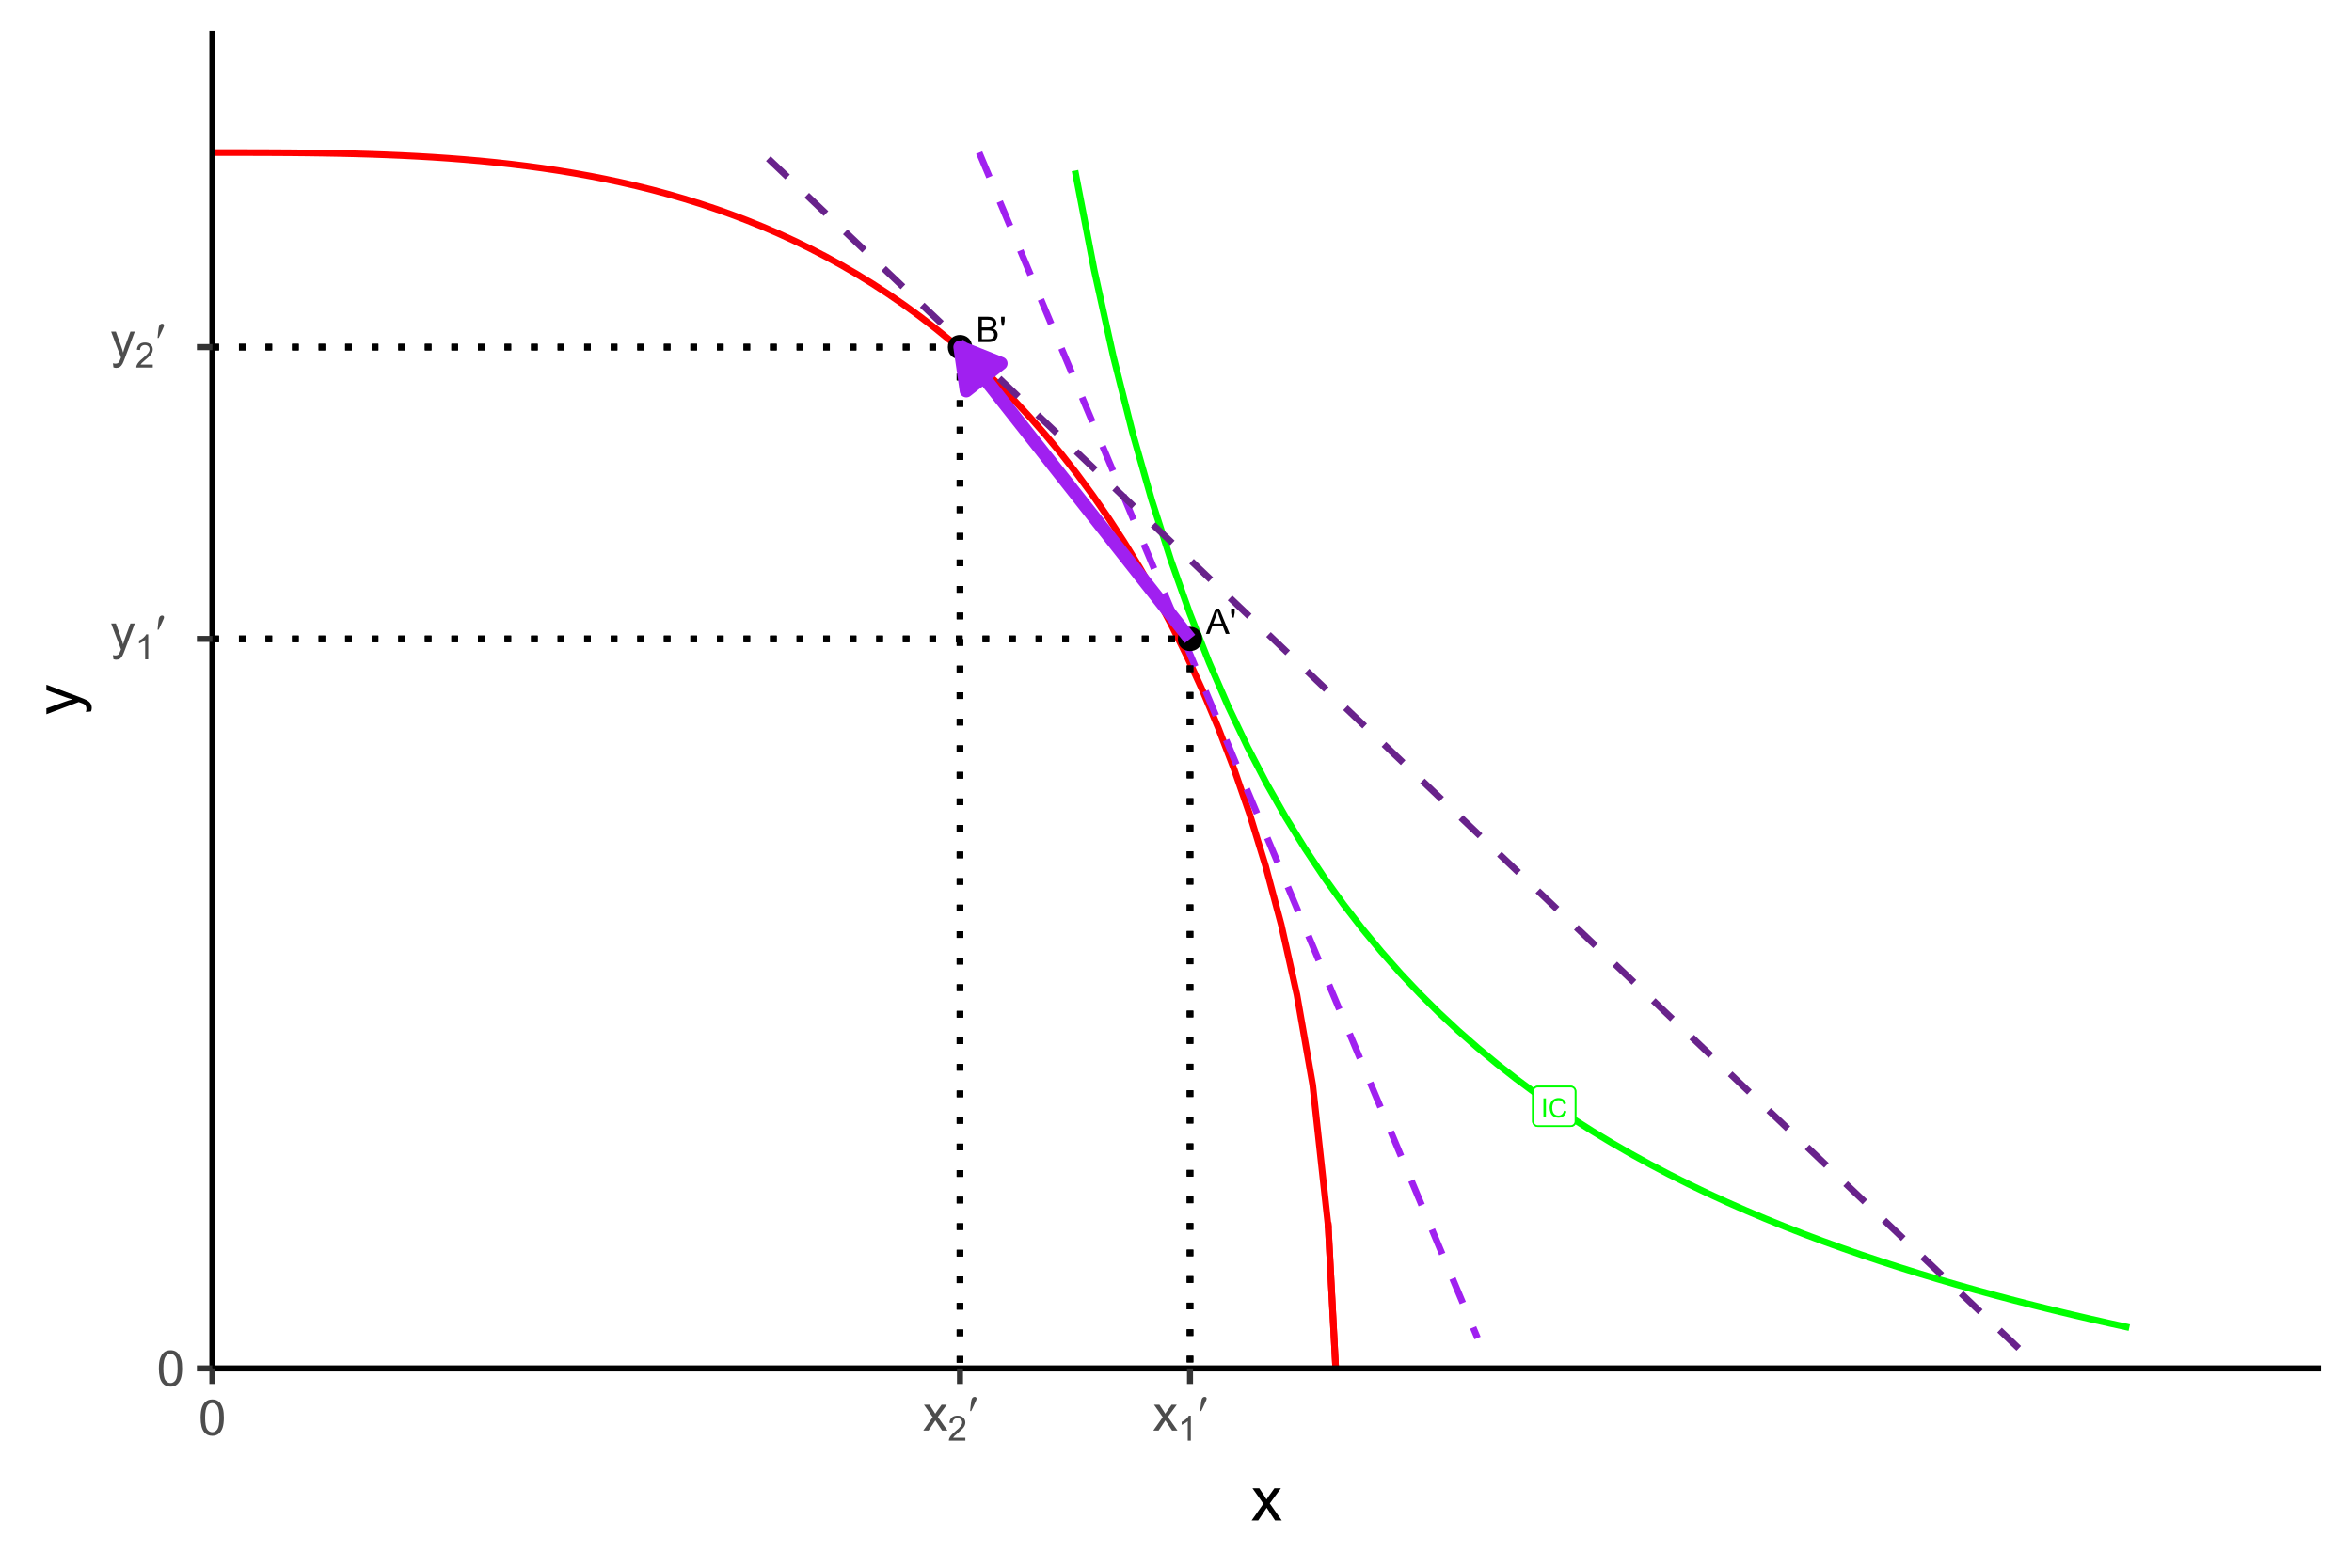 <?xml version="1.0" encoding="UTF-8"?>
<svg xmlns="http://www.w3.org/2000/svg" xmlns:xlink="http://www.w3.org/1999/xlink" width="756" height="504" viewBox="0 0 756 504">
<defs>
<g>
<g id="glyph-0-0">
<path d="M 0.797 0 L 0.797 -6.109 L 1.605 -6.109 L 1.605 0 Z M 0.797 0 "/>
</g>
<g id="glyph-0-1">
<path d="M 5.02 -2.141 L 5.828 -1.938 C 5.656 -1.273 5.352 -0.77 4.91 -0.418 C 4.473 -0.07 3.934 0.105 3.297 0.105 C 2.637 0.105 2.102 -0.031 1.691 -0.297 C 1.277 -0.566 0.965 -0.953 0.75 -1.465 C 0.531 -1.973 0.426 -2.516 0.426 -3.102 C 0.426 -3.738 0.547 -4.293 0.789 -4.766 C 1.031 -5.238 1.379 -5.598 1.828 -5.844 C 2.277 -6.09 2.77 -6.215 3.309 -6.215 C 3.922 -6.215 4.434 -6.059 4.852 -5.746 C 5.27 -5.438 5.559 -5 5.723 -4.434 L 4.926 -4.246 C 4.785 -4.691 4.578 -5.016 4.309 -5.219 C 4.039 -5.422 3.699 -5.523 3.293 -5.523 C 2.824 -5.523 2.43 -5.41 2.113 -5.184 C 1.801 -4.961 1.578 -4.656 1.449 -4.277 C 1.324 -3.898 1.258 -3.508 1.258 -3.105 C 1.258 -2.586 1.336 -2.133 1.484 -1.746 C 1.637 -1.355 1.871 -1.066 2.191 -0.875 C 2.512 -0.684 2.859 -0.586 3.23 -0.586 C 3.684 -0.586 4.066 -0.719 4.379 -0.98 C 4.695 -1.242 4.906 -1.629 5.02 -2.141 Z M 5.02 -2.141 "/>
</g>
<g id="glyph-1-0">
<path d="M -0.016 0 L 3.113 -8.148 L 4.273 -8.148 L 7.609 0 L 6.379 0 L 5.43 -2.469 L 2.023 -2.469 L 1.129 0 L -0.016 0 M 2.336 -3.344 L 5.098 -3.344 L 4.246 -5.602 C 3.988 -6.285 3.793 -6.852 3.668 -7.293 C 3.562 -6.77 3.418 -6.25 3.23 -5.734 Z M 2.336 -3.344 "/>
</g>
<g id="glyph-1-1">
<path d="M 0.754 -5.262 L 0.5 -6.785 L 0.5 -8.148 L 1.641 -8.148 L 1.641 -6.785 L 1.371 -5.262 Z M 0.754 -5.262 "/>
</g>
<g id="glyph-1-2">
<path d="M 0.832 0 L 0.832 -8.148 L 3.891 -8.148 C 4.512 -8.148 5.012 -8.062 5.387 -7.898 C 5.766 -7.734 6.059 -7.48 6.27 -7.137 C 6.484 -6.797 6.59 -6.438 6.59 -6.062 C 6.59 -5.715 6.496 -5.387 6.309 -5.078 C 6.117 -4.773 5.832 -4.523 5.453 -4.336 C 5.945 -4.191 6.324 -3.945 6.59 -3.594 C 6.852 -3.246 6.984 -2.836 6.984 -2.363 C 6.984 -1.98 6.906 -1.625 6.742 -1.297 C 6.582 -0.969 6.383 -0.719 6.145 -0.539 C 5.91 -0.359 5.613 -0.227 5.254 -0.137 C 4.898 -0.047 4.457 0 3.941 0 L 0.832 0 M 1.91 -4.723 L 3.672 -4.723 C 4.152 -4.723 4.492 -4.754 4.703 -4.816 C 4.977 -4.898 5.184 -5.035 5.32 -5.223 C 5.461 -5.414 5.531 -5.648 5.531 -5.934 C 5.531 -6.207 5.465 -6.445 5.336 -6.648 C 5.207 -6.855 5.02 -6.996 4.777 -7.07 C 4.539 -7.148 4.125 -7.184 3.539 -7.184 L 1.91 -7.184 L 1.91 -4.723 M 1.91 -0.961 L 3.941 -0.961 C 4.289 -0.961 4.531 -0.973 4.672 -1 C 4.922 -1.043 5.129 -1.117 5.297 -1.223 C 5.461 -1.328 5.602 -1.477 5.707 -1.676 C 5.816 -1.875 5.867 -2.102 5.867 -2.363 C 5.867 -2.664 5.789 -2.93 5.637 -3.152 C 5.48 -3.379 5.262 -3.535 4.988 -3.625 C 4.711 -3.719 4.312 -3.762 3.797 -3.762 L 1.91 -3.762 Z M 1.91 -0.961 "/>
</g>
<g id="glyph-2-0">
<path d="M 0.664 -5.648 C 0.664 -7.004 0.805 -8.094 1.082 -8.918 C 1.359 -9.742 1.773 -10.379 2.324 -10.828 C 2.875 -11.277 3.566 -11.5 4.398 -11.5 C 5.012 -11.5 5.551 -11.375 6.016 -11.129 C 6.48 -10.883 6.863 -10.523 7.164 -10.059 C 7.465 -9.594 7.703 -9.023 7.875 -8.355 C 8.047 -7.688 8.133 -6.785 8.133 -5.648 C 8.133 -4.305 7.996 -3.219 7.719 -2.395 C 7.441 -1.57 7.031 -0.93 6.48 -0.48 C 5.93 -0.031 5.238 0.195 4.398 0.195 C 3.293 0.195 2.426 -0.199 1.797 -0.992 C 1.043 -1.945 0.664 -3.496 0.664 -5.648 M 2.109 -5.648 C 2.109 -3.77 2.328 -2.516 2.77 -1.895 C 3.211 -1.273 3.754 -0.961 4.398 -0.961 C 5.043 -0.961 5.586 -1.273 6.027 -1.898 C 6.469 -2.523 6.688 -3.773 6.688 -5.648 C 6.688 -7.535 6.469 -8.785 6.027 -9.406 C 5.586 -10.027 5.039 -10.336 4.383 -10.336 C 3.738 -10.336 3.223 -10.062 2.836 -9.516 C 2.352 -8.816 2.109 -7.527 2.109 -5.648 Z M 2.109 -5.648 "/>
</g>
<g id="glyph-2-1">
<path d="M 0.992 3.195 L 0.836 1.875 C 1.145 1.957 1.41 2 1.641 2 C 1.953 2 2.203 1.949 2.391 1.844 C 2.578 1.738 2.73 1.594 2.852 1.406 C 2.941 1.266 3.082 0.918 3.281 0.359 C 3.309 0.281 3.348 0.168 3.406 0.016 L 0.258 -8.297 L 1.773 -8.297 L 3.5 -3.492 C 3.723 -2.883 3.926 -2.242 4.102 -1.57 C 4.262 -2.215 4.457 -2.848 4.68 -3.461 L 6.453 -8.297 L 7.859 -8.297 L 4.703 0.141 C 4.363 1.051 4.102 1.68 3.914 2.023 C 3.664 2.488 3.379 2.828 3.055 3.043 C 2.73 3.258 2.348 3.367 1.898 3.367 C 1.629 3.367 1.324 3.309 0.992 3.195 Z M 0.992 3.195 "/>
</g>
<g id="glyph-2-2">
<path d="M 0.117 0 L 3.148 -4.312 L 0.344 -8.297 L 2.102 -8.297 L 3.375 -6.352 C 3.613 -5.98 3.809 -5.672 3.953 -5.422 C 4.184 -5.766 4.395 -6.07 4.586 -6.336 L 5.984 -8.297 L 7.664 -8.297 L 4.797 -4.391 L 7.883 0 L 6.156 0 L 4.453 -2.578 L 4 -3.273 L 1.82 0 Z M 0.117 0 "/>
</g>
<g id="glyph-3-0">
<path d="M 4.172 0 L 3.188 0 L 3.188 -6.273 C 2.953 -6.047 2.641 -5.82 2.258 -5.594 C 1.871 -5.367 1.527 -5.199 1.219 -5.086 L 1.219 -6.039 C 1.77 -6.297 2.25 -6.609 2.664 -6.977 C 3.074 -7.348 3.367 -7.703 3.539 -8.051 L 4.172 -8.051 Z M 4.172 0 "/>
</g>
<g id="glyph-3-1">
<path d="M 5.637 -0.945 L 5.637 0 L 0.34 0 C 0.332 -0.238 0.371 -0.465 0.453 -0.684 C 0.59 -1.043 0.805 -1.398 1.102 -1.75 C 1.398 -2.102 1.828 -2.504 2.391 -2.965 C 3.262 -3.68 3.852 -4.246 4.156 -4.664 C 4.461 -5.078 4.617 -5.473 4.617 -5.848 C 4.617 -6.234 4.477 -6.566 4.195 -6.832 C 3.918 -7.102 3.555 -7.234 3.105 -7.234 C 2.633 -7.234 2.254 -7.094 1.969 -6.809 C 1.684 -6.523 1.539 -6.129 1.535 -5.629 L 0.523 -5.73 C 0.594 -6.484 0.855 -7.062 1.309 -7.457 C 1.758 -7.852 2.367 -8.051 3.129 -8.051 C 3.898 -8.051 4.508 -7.836 4.953 -7.41 C 5.402 -6.984 5.629 -6.453 5.629 -5.824 C 5.629 -5.504 5.562 -5.188 5.43 -4.879 C 5.301 -4.566 5.082 -4.242 4.777 -3.898 C 4.473 -3.555 3.965 -3.086 3.258 -2.488 C 2.668 -1.992 2.289 -1.656 2.121 -1.48 C 1.953 -1.301 1.816 -1.125 1.707 -0.945 Z M 5.637 -0.945 "/>
</g>
<g id="glyph-4-0">
<path d="M 0.945 -6.273 L 1.188 -8.586 C 1.254 -9.242 1.324 -9.684 1.391 -9.914 C 1.488 -10.242 1.629 -10.477 1.809 -10.621 C 1.988 -10.766 2.191 -10.836 2.414 -10.836 C 2.602 -10.836 2.75 -10.785 2.859 -10.68 C 2.969 -10.574 3.023 -10.441 3.023 -10.281 C 3.023 -10.156 2.996 -10.023 2.945 -9.883 C 2.879 -9.684 2.684 -9.25 2.367 -8.578 L 1.289 -6.273 Z M 0.945 -6.273 "/>
</g>
<g id="glyph-5-0">
<path d="M 0.148 0 L 3.938 -5.391 L 0.43 -10.371 L 2.625 -10.371 L 4.219 -7.938 C 4.52 -7.477 4.758 -7.09 4.941 -6.777 C 5.227 -7.207 5.492 -7.586 5.734 -7.922 L 7.48 -10.371 L 9.578 -10.371 L 5.996 -5.488 L 9.852 0 L 7.695 0 L 5.566 -3.223 L 5 -4.094 L 2.273 0 Z M 0.148 0 "/>
</g>
<g id="glyph-6-0">
<path d="M 3.992 -1.238 L 2.344 -1.043 C 2.449 -1.43 2.5 -1.766 2.5 -2.051 C 2.5 -2.441 2.434 -2.754 2.305 -2.988 C 2.176 -3.223 1.992 -3.414 1.758 -3.562 C 1.582 -3.676 1.145 -3.855 0.449 -4.102 C 0.352 -4.133 0.207 -4.188 0.02 -4.258 L -10.371 -0.324 L -10.371 -2.219 L -4.367 -4.375 C -3.602 -4.656 -2.801 -4.906 -1.961 -5.125 C -2.77 -5.328 -3.559 -5.57 -4.328 -5.852 L -10.371 -8.066 L -10.371 -9.824 L 0.176 -5.879 C 1.316 -5.457 2.102 -5.125 2.531 -4.891 C 3.109 -4.578 3.535 -4.223 3.805 -3.816 C 4.074 -3.414 4.211 -2.934 4.211 -2.371 C 4.211 -2.035 4.137 -1.656 3.992 -1.238 Z M 3.992 -1.238 "/>
</g>
</g>
<clipPath id="clip-0">
<path clip-rule="nonzero" d="M 68.266 9.961 L 746.035 9.961 L 746.035 439.941 L 68.266 439.941 Z M 68.266 9.961 "/>
</clipPath>
<clipPath id="clip-1">
<path clip-rule="nonzero" d="M 68.266 47 L 429 47 L 429 396 L 68.266 396 Z M 68.266 47 "/>
</clipPath>
<clipPath id="clip-2">
<path clip-rule="nonzero" d="M 425 391 L 431 391 L 431 439.941 L 425 439.941 Z M 425 391 "/>
</clipPath>
<clipPath id="clip-3">
<path clip-rule="nonzero" d="M 68.266 204 L 384 204 L 384 207 L 68.266 207 Z M 68.266 204 "/>
</clipPath>
<clipPath id="clip-4">
<path clip-rule="nonzero" d="M 381 204 L 384 204 L 384 439.941 L 381 439.941 Z M 381 204 "/>
</clipPath>
<clipPath id="clip-5">
<path clip-rule="nonzero" d="M 245 49 L 655 49 L 655 439.941 L 245 439.941 Z M 245 49 "/>
</clipPath>
<clipPath id="clip-6">
<path clip-rule="nonzero" d="M 68.266 110 L 310 110 L 310 113 L 68.266 113 Z M 68.266 110 "/>
</clipPath>
<clipPath id="clip-7">
<path clip-rule="nonzero" d="M 307 110 L 310 110 L 310 439.941 L 307 439.941 Z M 307 110 "/>
</clipPath>
</defs>
<rect x="-75.6" y="-50.4" width="907.2" height="604.8" fill="rgb(100%, 100%, 100%)" fill-opacity="1"/>
<rect x="-75.6" y="-50.4" width="907.2" height="604.8" fill="rgb(100%, 100%, 100%)" fill-opacity="1"/>
<path fill="none" stroke-width="1.94" stroke-linecap="round" stroke-linejoin="round" stroke="rgb(100%, 100%, 100%)" stroke-opacity="1" stroke-miterlimit="10" d="M 0 504 L 756 504 L 756 0 L 0 0 Z M 0 504 "/>
<g clip-path="url(#clip-0)">
<path fill-rule="nonzero" fill="rgb(100%, 100%, 100%)" fill-opacity="1" d="M 68.266 439.941 L 746.035 439.941 L 746.035 9.961 L 68.266 9.961 Z M 68.266 439.941 "/>
</g>
<g clip-path="url(#clip-1)">
<path fill="none" stroke-width="2.134" stroke-linecap="butt" stroke-linejoin="round" stroke="rgb(100%, 0%, 0%)" stroke-opacity="1" stroke-miterlimit="10" d="M 68.266 49.051 L 73.32 49.051 L 78.371 49.055 L 83.422 49.066 L 88.477 49.086 L 93.527 49.117 L 98.582 49.168 L 103.633 49.238 L 108.688 49.328 L 113.738 49.445 L 118.789 49.59 L 123.844 49.77 L 128.895 49.984 L 133.949 50.238 L 139 50.531 L 144.055 50.875 L 149.105 51.266 L 154.16 51.707 L 159.211 52.207 L 164.262 52.766 L 169.316 53.387 L 174.367 54.074 L 179.422 54.832 L 184.473 55.664 L 189.527 56.574 L 194.578 57.562 L 199.629 58.641 L 204.684 59.805 L 209.734 61.062 L 214.789 62.422 L 219.84 63.883 L 224.895 65.449 L 229.945 67.125 L 234.996 68.922 L 240.051 70.836 L 245.102 72.879 L 250.156 75.055 L 255.207 77.371 L 260.262 79.828 L 265.312 82.441 L 270.363 85.207 L 275.418 88.141 L 280.469 91.25 L 285.523 94.539 L 290.574 98.016 L 295.629 101.695 L 300.68 105.586 L 305.734 109.699 L 310.785 114.043 L 315.836 118.637 L 320.891 123.492 L 325.941 128.625 L 330.996 134.055 L 336.047 139.805 L 341.102 145.891 L 346.152 152.344 L 351.203 159.191 L 356.258 166.473 L 361.309 174.223 L 366.363 182.488 L 371.414 191.328 L 376.469 200.812 L 381.52 211.023 L 386.57 222.074 L 391.625 234.098 L 396.676 247.293 L 401.73 261.918 L 406.781 278.375 L 411.836 297.301 L 416.887 319.875 L 421.941 348.77 L 426.992 394.867 "/>
</g>
<g clip-path="url(#clip-2)">
<path fill="none" stroke-width="2.134" stroke-linecap="butt" stroke-linejoin="round" stroke="rgb(100%, 0%, 0%)" stroke-opacity="1" stroke-miterlimit="10" d="M 426.867 393.035 L 429.332 439.941 "/>
<path fill="none" stroke-width="2.134" stroke-linecap="butt" stroke-linejoin="round" stroke="rgb(100%, 0%, 0%)" stroke-opacity="1" stroke-miterlimit="10" d="M 426.867 393.035 L 429.332 439.941 "/>
</g>
<path fill="none" stroke-width="2.134" stroke-linecap="butt" stroke-linejoin="round" stroke="rgb(0%, 100%, 0%)" stroke-opacity="1" stroke-miterlimit="10" d="M 345.535 54.844 L 351.699 86.793 L 357.859 114.621 L 364.02 139.074 L 370.184 160.734 L 376.344 180.055 L 382.504 197.391 L 388.668 213.035 L 394.828 227.227 L 400.988 240.152 L 407.152 251.984 L 413.312 262.844 L 419.477 272.855 L 425.637 282.113 L 431.797 290.695 L 437.961 298.672 L 444.121 306.113 L 450.281 313.062 L 456.445 319.574 L 462.605 325.684 L 468.766 331.426 L 474.93 336.84 L 481.09 341.945 L 487.254 346.773 L 493.414 351.34 L 499.574 355.672 L 505.738 359.785 L 511.898 363.695 L 518.059 367.418 L 524.223 370.961 L 530.383 374.344 L 536.543 377.578 L 542.707 380.664 L 548.867 383.621 L 555.027 386.453 L 561.191 389.168 L 567.352 391.773 L 573.516 394.273 L 579.676 396.68 L 585.836 398.992 L 592 401.219 L 598.16 403.363 L 604.32 405.434 L 610.484 407.426 L 616.645 409.352 L 622.805 411.211 L 628.969 413.008 L 635.129 414.746 L 641.289 416.426 L 647.453 418.055 L 653.613 419.629 L 659.777 421.156 L 665.938 422.637 L 672.098 424.074 L 678.262 425.465 L 684.422 426.816 "/>
<path fill-rule="nonzero" fill="rgb(100%, 100%, 100%)" fill-opacity="1" stroke-width="0.533" stroke-linecap="round" stroke-linejoin="round" stroke="rgb(0%, 100%, 0%)" stroke-opacity="1" stroke-miterlimit="10" d="M 494.281 362.023 L 504.867 362.023 L 504.805 362.023 L 505.051 362.012 L 505.293 361.965 L 505.527 361.875 L 505.738 361.754 L 505.934 361.598 L 506.094 361.41 L 506.227 361.203 L 506.324 360.973 L 506.383 360.734 L 506.402 360.488 L 506.402 350.859 L 506.383 350.613 L 506.324 350.371 L 506.227 350.145 L 506.094 349.934 L 505.934 349.75 L 505.738 349.594 L 505.527 349.469 L 505.293 349.383 L 505.051 349.332 L 504.867 349.32 L 494.281 349.32 L 494.469 349.332 L 494.223 349.324 L 493.977 349.352 L 493.738 349.422 L 493.516 349.527 L 493.312 349.668 L 493.133 349.84 L 492.984 350.035 L 492.871 350.258 L 492.793 350.492 L 492.75 350.734 L 492.746 350.859 L 492.746 360.488 L 492.75 360.363 L 492.75 360.613 L 492.793 360.855 L 492.871 361.09 L 492.984 361.309 L 493.133 361.508 L 493.312 361.68 L 493.516 361.82 L 493.738 361.926 L 493.977 361.992 L 494.223 362.023 Z M 494.281 362.023 "/>
<g fill="rgb(0%, 100%, 0%)" fill-opacity="1">
<use xlink:href="#glyph-0-0" x="495.305" y="359.227"/>
<use xlink:href="#glyph-0-1" x="497.676" y="359.227"/>
</g>
<path fill-rule="nonzero" fill="rgb(100%, 100%, 100%)" fill-opacity="1" stroke-width="0.533" stroke-linecap="round" stroke-linejoin="round" stroke="rgb(0%, 100%, 0%)" stroke-opacity="1" stroke-miterlimit="10" d="M 494.281 362.023 L 504.867 362.023 L 504.805 362.023 L 505.051 362.012 L 505.293 361.965 L 505.527 361.875 L 505.738 361.754 L 505.934 361.598 L 506.094 361.41 L 506.227 361.203 L 506.324 360.973 L 506.383 360.734 L 506.402 360.488 L 506.402 350.859 L 506.383 350.613 L 506.324 350.371 L 506.227 350.145 L 506.094 349.934 L 505.934 349.75 L 505.738 349.594 L 505.527 349.469 L 505.293 349.383 L 505.051 349.332 L 504.867 349.32 L 494.281 349.32 L 494.469 349.332 L 494.223 349.324 L 493.977 349.352 L 493.738 349.422 L 493.516 349.527 L 493.312 349.668 L 493.133 349.84 L 492.984 350.035 L 492.871 350.258 L 492.793 350.492 L 492.75 350.734 L 492.746 350.859 L 492.746 360.488 L 492.75 360.363 L 492.75 360.613 L 492.793 360.855 L 492.871 361.09 L 492.984 361.309 L 493.133 361.508 L 493.312 361.68 L 493.516 361.82 L 493.738 361.926 L 493.977 361.992 L 494.223 362.023 Z M 494.281 362.023 "/>
<g fill="rgb(0%, 100%, 0%)" fill-opacity="1">
<use xlink:href="#glyph-0-0" x="495.305" y="359.227"/>
<use xlink:href="#glyph-0-1" x="497.676" y="359.227"/>
</g>
<path fill="none" stroke-width="2.134" stroke-linecap="butt" stroke-linejoin="round" stroke="rgb(62.745%, 12.549%, 94.118%)" stroke-opacity="1" stroke-dasharray="8.536 8.536" stroke-miterlimit="10" d="M 314.727 49.051 L 320.891 63.711 L 327.051 78.367 L 333.215 93.027 L 339.375 107.684 L 345.535 122.344 L 351.699 137.004 L 357.859 151.66 L 364.02 166.32 L 370.184 180.977 L 376.344 195.637 L 382.504 210.293 L 388.668 224.953 L 394.828 239.613 L 400.988 254.27 L 407.152 268.93 L 413.312 283.586 L 419.477 298.246 L 425.637 312.902 L 431.797 327.562 L 437.961 342.219 L 450.281 371.539 L 456.445 386.195 L 462.605 400.855 L 468.766 415.512 L 474.93 430.172 "/>
<g clip-path="url(#clip-3)">
<path fill="none" stroke-width="2.134" stroke-linecap="butt" stroke-linejoin="round" stroke="rgb(0%, 0%, 0%)" stroke-opacity="1" stroke-dasharray="2.134 6.402" stroke-miterlimit="10" d="M 68.266 205.41 L 382.504 205.41 "/>
<path fill="none" stroke-width="2.134" stroke-linecap="butt" stroke-linejoin="round" stroke="rgb(0%, 0%, 0%)" stroke-opacity="1" stroke-dasharray="2.134 6.402" stroke-miterlimit="10" d="M 68.266 205.41 L 382.504 205.41 "/>
</g>
<g clip-path="url(#clip-4)">
<path fill="none" stroke-width="2.134" stroke-linecap="butt" stroke-linejoin="round" stroke="rgb(0%, 0%, 0%)" stroke-opacity="1" stroke-dasharray="2.134 6.402" stroke-miterlimit="10" d="M 382.504 205.41 L 382.504 439.941 "/>
<path fill="none" stroke-width="2.134" stroke-linecap="butt" stroke-linejoin="round" stroke="rgb(0%, 0%, 0%)" stroke-opacity="1" stroke-dasharray="2.134 6.402" stroke-miterlimit="10" d="M 382.504 205.41 L 382.504 439.941 "/>
</g>
<path fill-rule="nonzero" fill="rgb(0%, 0%, 0%)" fill-opacity="1" stroke-width="0.709" stroke-linecap="round" stroke-linejoin="round" stroke="rgb(0%, 0%, 0%)" stroke-opacity="1" stroke-miterlimit="10" d="M 386.062 205.41 C 386.062 210.148 378.949 210.148 378.949 205.41 C 378.949 200.668 386.062 200.668 386.062 205.41 "/>
<g fill="rgb(0%, 0%, 0%)" fill-opacity="1">
<use xlink:href="#glyph-1-0" x="387.625" y="203.793"/>
<use xlink:href="#glyph-1-1" x="395.216" y="203.793"/>
</g>
<path fill-rule="nonzero" fill="rgb(0%, 0%, 0%)" fill-opacity="1" stroke-width="0.709" stroke-linecap="round" stroke-linejoin="round" stroke="rgb(0%, 0%, 0%)" stroke-opacity="1" stroke-miterlimit="10" d="M 312.121 111.594 C 312.121 116.336 305.012 116.336 305.012 111.594 C 305.012 106.855 312.121 106.855 312.121 111.594 "/>
<g fill="rgb(0%, 0%, 0%)" fill-opacity="1">
<use xlink:href="#glyph-1-2" x="313.688" y="109.98"/>
<use xlink:href="#glyph-1-1" x="321.279" y="109.98"/>
</g>
<g clip-path="url(#clip-5)">
<path fill="none" stroke-width="2.134" stroke-linecap="butt" stroke-linejoin="round" stroke="rgb(40.784%, 13.333%, 54.51%)" stroke-opacity="1" stroke-dasharray="8.536 8.536" stroke-miterlimit="10" d="M 246.953 51.008 L 259.273 62.734 L 265.438 68.598 L 277.758 80.324 L 283.922 86.188 L 296.242 97.914 L 302.406 103.777 L 314.727 115.504 L 320.891 121.367 L 327.051 127.23 L 333.215 133.094 L 345.535 144.82 L 351.699 150.684 L 364.02 162.41 L 370.184 168.273 L 382.504 180 L 388.668 185.863 L 400.988 197.59 L 407.152 203.453 L 413.312 209.316 L 419.477 215.18 L 431.797 226.906 L 437.961 232.77 L 450.281 244.496 L 456.445 250.359 L 468.766 262.086 L 474.93 267.949 L 481.09 273.812 L 487.254 279.676 L 493.414 285.543 L 499.574 291.406 L 505.738 297.27 L 518.059 308.996 L 524.223 314.859 L 536.543 326.586 L 542.707 332.449 L 555.027 344.176 L 561.191 350.039 L 567.352 355.902 L 573.516 361.766 L 585.836 373.492 L 592 379.355 L 604.32 391.082 L 610.484 396.945 L 622.805 408.672 L 628.969 414.535 L 641.289 426.262 L 647.453 432.125 L 653.613 437.988 "/>
</g>
<g clip-path="url(#clip-6)">
<path fill="none" stroke-width="2.134" stroke-linecap="butt" stroke-linejoin="round" stroke="rgb(0%, 0%, 0%)" stroke-opacity="1" stroke-dasharray="2.134 6.402" stroke-miterlimit="10" d="M 68.266 111.594 L 308.566 111.594 "/>
<path fill="none" stroke-width="2.134" stroke-linecap="butt" stroke-linejoin="round" stroke="rgb(0%, 0%, 0%)" stroke-opacity="1" stroke-dasharray="2.134 6.402" stroke-miterlimit="10" d="M 68.266 111.594 L 308.566 111.594 "/>
</g>
<g clip-path="url(#clip-7)">
<path fill="none" stroke-width="2.134" stroke-linecap="butt" stroke-linejoin="round" stroke="rgb(0%, 0%, 0%)" stroke-opacity="1" stroke-dasharray="2.134 6.402" stroke-miterlimit="10" d="M 308.566 111.594 L 308.566 439.941 "/>
<path fill="none" stroke-width="2.134" stroke-linecap="butt" stroke-linejoin="round" stroke="rgb(0%, 0%, 0%)" stroke-opacity="1" stroke-dasharray="2.134 6.402" stroke-miterlimit="10" d="M 308.566 111.594 L 308.566 439.941 "/>
</g>
<path fill="none" stroke-width="4.268" stroke-linecap="butt" stroke-linejoin="round" stroke="rgb(62.745%, 12.549%, 94.118%)" stroke-opacity="1" stroke-miterlimit="10" d="M 382.504 205.41 L 308.566 111.594 "/>
<path fill-rule="nonzero" fill="rgb(62.745%, 12.549%, 94.118%)" fill-opacity="1" stroke-width="4.268" stroke-linecap="butt" stroke-linejoin="round" stroke="rgb(62.745%, 12.549%, 94.118%)" stroke-opacity="1" stroke-miterlimit="10" d="M 321.73 116.848 L 308.566 111.594 L 310.598 125.621 Z M 321.73 116.848 "/>
<path fill="none" stroke-width="1.94" stroke-linecap="butt" stroke-linejoin="round" stroke="rgb(0%, 0%, 0%)" stroke-opacity="1" stroke-miterlimit="10" d="M 68.266 439.941 L 68.266 9.961 "/>
<g fill="rgb(30.196%, 30.196%, 30.196%)" fill-opacity="1">
<use xlink:href="#glyph-2-0" x="50.402" y="445.594"/>
</g>
<g fill="rgb(30.196%, 30.196%, 30.196%)" fill-opacity="1">
<use xlink:href="#glyph-2-1" x="35.469" y="208.727"/>
</g>
<g fill="rgb(30.196%, 30.196%, 30.196%)" fill-opacity="1">
<use xlink:href="#glyph-3-0" x="43.469" y="211.98"/>
</g>
<g fill="rgb(30.196%, 30.196%, 30.196%)" fill-opacity="1">
<use xlink:href="#glyph-4-0" x="49.699" y="208.727"/>
</g>
<g fill="rgb(30.196%, 30.196%, 30.196%)" fill-opacity="1">
<use xlink:href="#glyph-2-1" x="35.469" y="114.91"/>
</g>
<g fill="rgb(30.196%, 30.196%, 30.196%)" fill-opacity="1">
<use xlink:href="#glyph-3-1" x="43.469" y="118.164"/>
</g>
<g fill="rgb(30.196%, 30.196%, 30.196%)" fill-opacity="1">
<use xlink:href="#glyph-4-0" x="49.699" y="114.91"/>
</g>
<path fill="none" stroke-width="1.94" stroke-linecap="butt" stroke-linejoin="round" stroke="rgb(20%, 20%, 20%)" stroke-opacity="1" stroke-miterlimit="10" d="M 63.285 439.941 L 68.266 439.941 "/>
<path fill="none" stroke-width="1.94" stroke-linecap="butt" stroke-linejoin="round" stroke="rgb(20%, 20%, 20%)" stroke-opacity="1" stroke-miterlimit="10" d="M 63.285 205.41 L 68.266 205.41 "/>
<path fill="none" stroke-width="1.94" stroke-linecap="butt" stroke-linejoin="round" stroke="rgb(20%, 20%, 20%)" stroke-opacity="1" stroke-miterlimit="10" d="M 63.285 111.594 L 68.266 111.594 "/>
<path fill="none" stroke-width="1.94" stroke-linecap="butt" stroke-linejoin="round" stroke="rgb(0%, 0%, 0%)" stroke-opacity="1" stroke-miterlimit="10" d="M 68.266 439.941 L 746.039 439.941 "/>
<path fill="none" stroke-width="1.94" stroke-linecap="butt" stroke-linejoin="round" stroke="rgb(20%, 20%, 20%)" stroke-opacity="1" stroke-miterlimit="10" d="M 68.266 444.926 L 68.266 439.941 "/>
<path fill="none" stroke-width="1.94" stroke-linecap="butt" stroke-linejoin="round" stroke="rgb(20%, 20%, 20%)" stroke-opacity="1" stroke-miterlimit="10" d="M 308.566 444.926 L 308.566 439.941 "/>
<path fill="none" stroke-width="1.94" stroke-linecap="butt" stroke-linejoin="round" stroke="rgb(20%, 20%, 20%)" stroke-opacity="1" stroke-miterlimit="10" d="M 382.504 444.926 L 382.504 439.941 "/>
<g fill="rgb(30.196%, 30.196%, 30.196%)" fill-opacity="1">
<use xlink:href="#glyph-2-0" x="63.816" y="461.41"/>
</g>
<g fill="rgb(30.196%, 30.196%, 30.196%)" fill-opacity="1">
<use xlink:href="#glyph-2-2" x="296.652" y="459.91"/>
</g>
<g fill="rgb(30.196%, 30.196%, 30.196%)" fill-opacity="1">
<use xlink:href="#glyph-3-1" x="304.652" y="463.164"/>
</g>
<g fill="rgb(30.196%, 30.196%, 30.196%)" fill-opacity="1">
<use xlink:href="#glyph-4-0" x="310.879" y="459.91"/>
</g>
<g fill="rgb(30.196%, 30.196%, 30.196%)" fill-opacity="1">
<use xlink:href="#glyph-2-2" x="370.59" y="459.91"/>
</g>
<g fill="rgb(30.196%, 30.196%, 30.196%)" fill-opacity="1">
<use xlink:href="#glyph-3-0" x="378.59" y="463.164"/>
</g>
<g fill="rgb(30.196%, 30.196%, 30.196%)" fill-opacity="1">
<use xlink:href="#glyph-4-0" x="384.82" y="459.91"/>
</g>
<g fill="rgb(0%, 0%, 0%)" fill-opacity="1">
<use xlink:href="#glyph-5-0" x="402.152" y="488.828"/>
</g>
<g fill="rgb(0%, 0%, 0%)" fill-opacity="1">
<use xlink:href="#glyph-6-0" x="25.277" y="229.953"/>
</g>
</svg>
